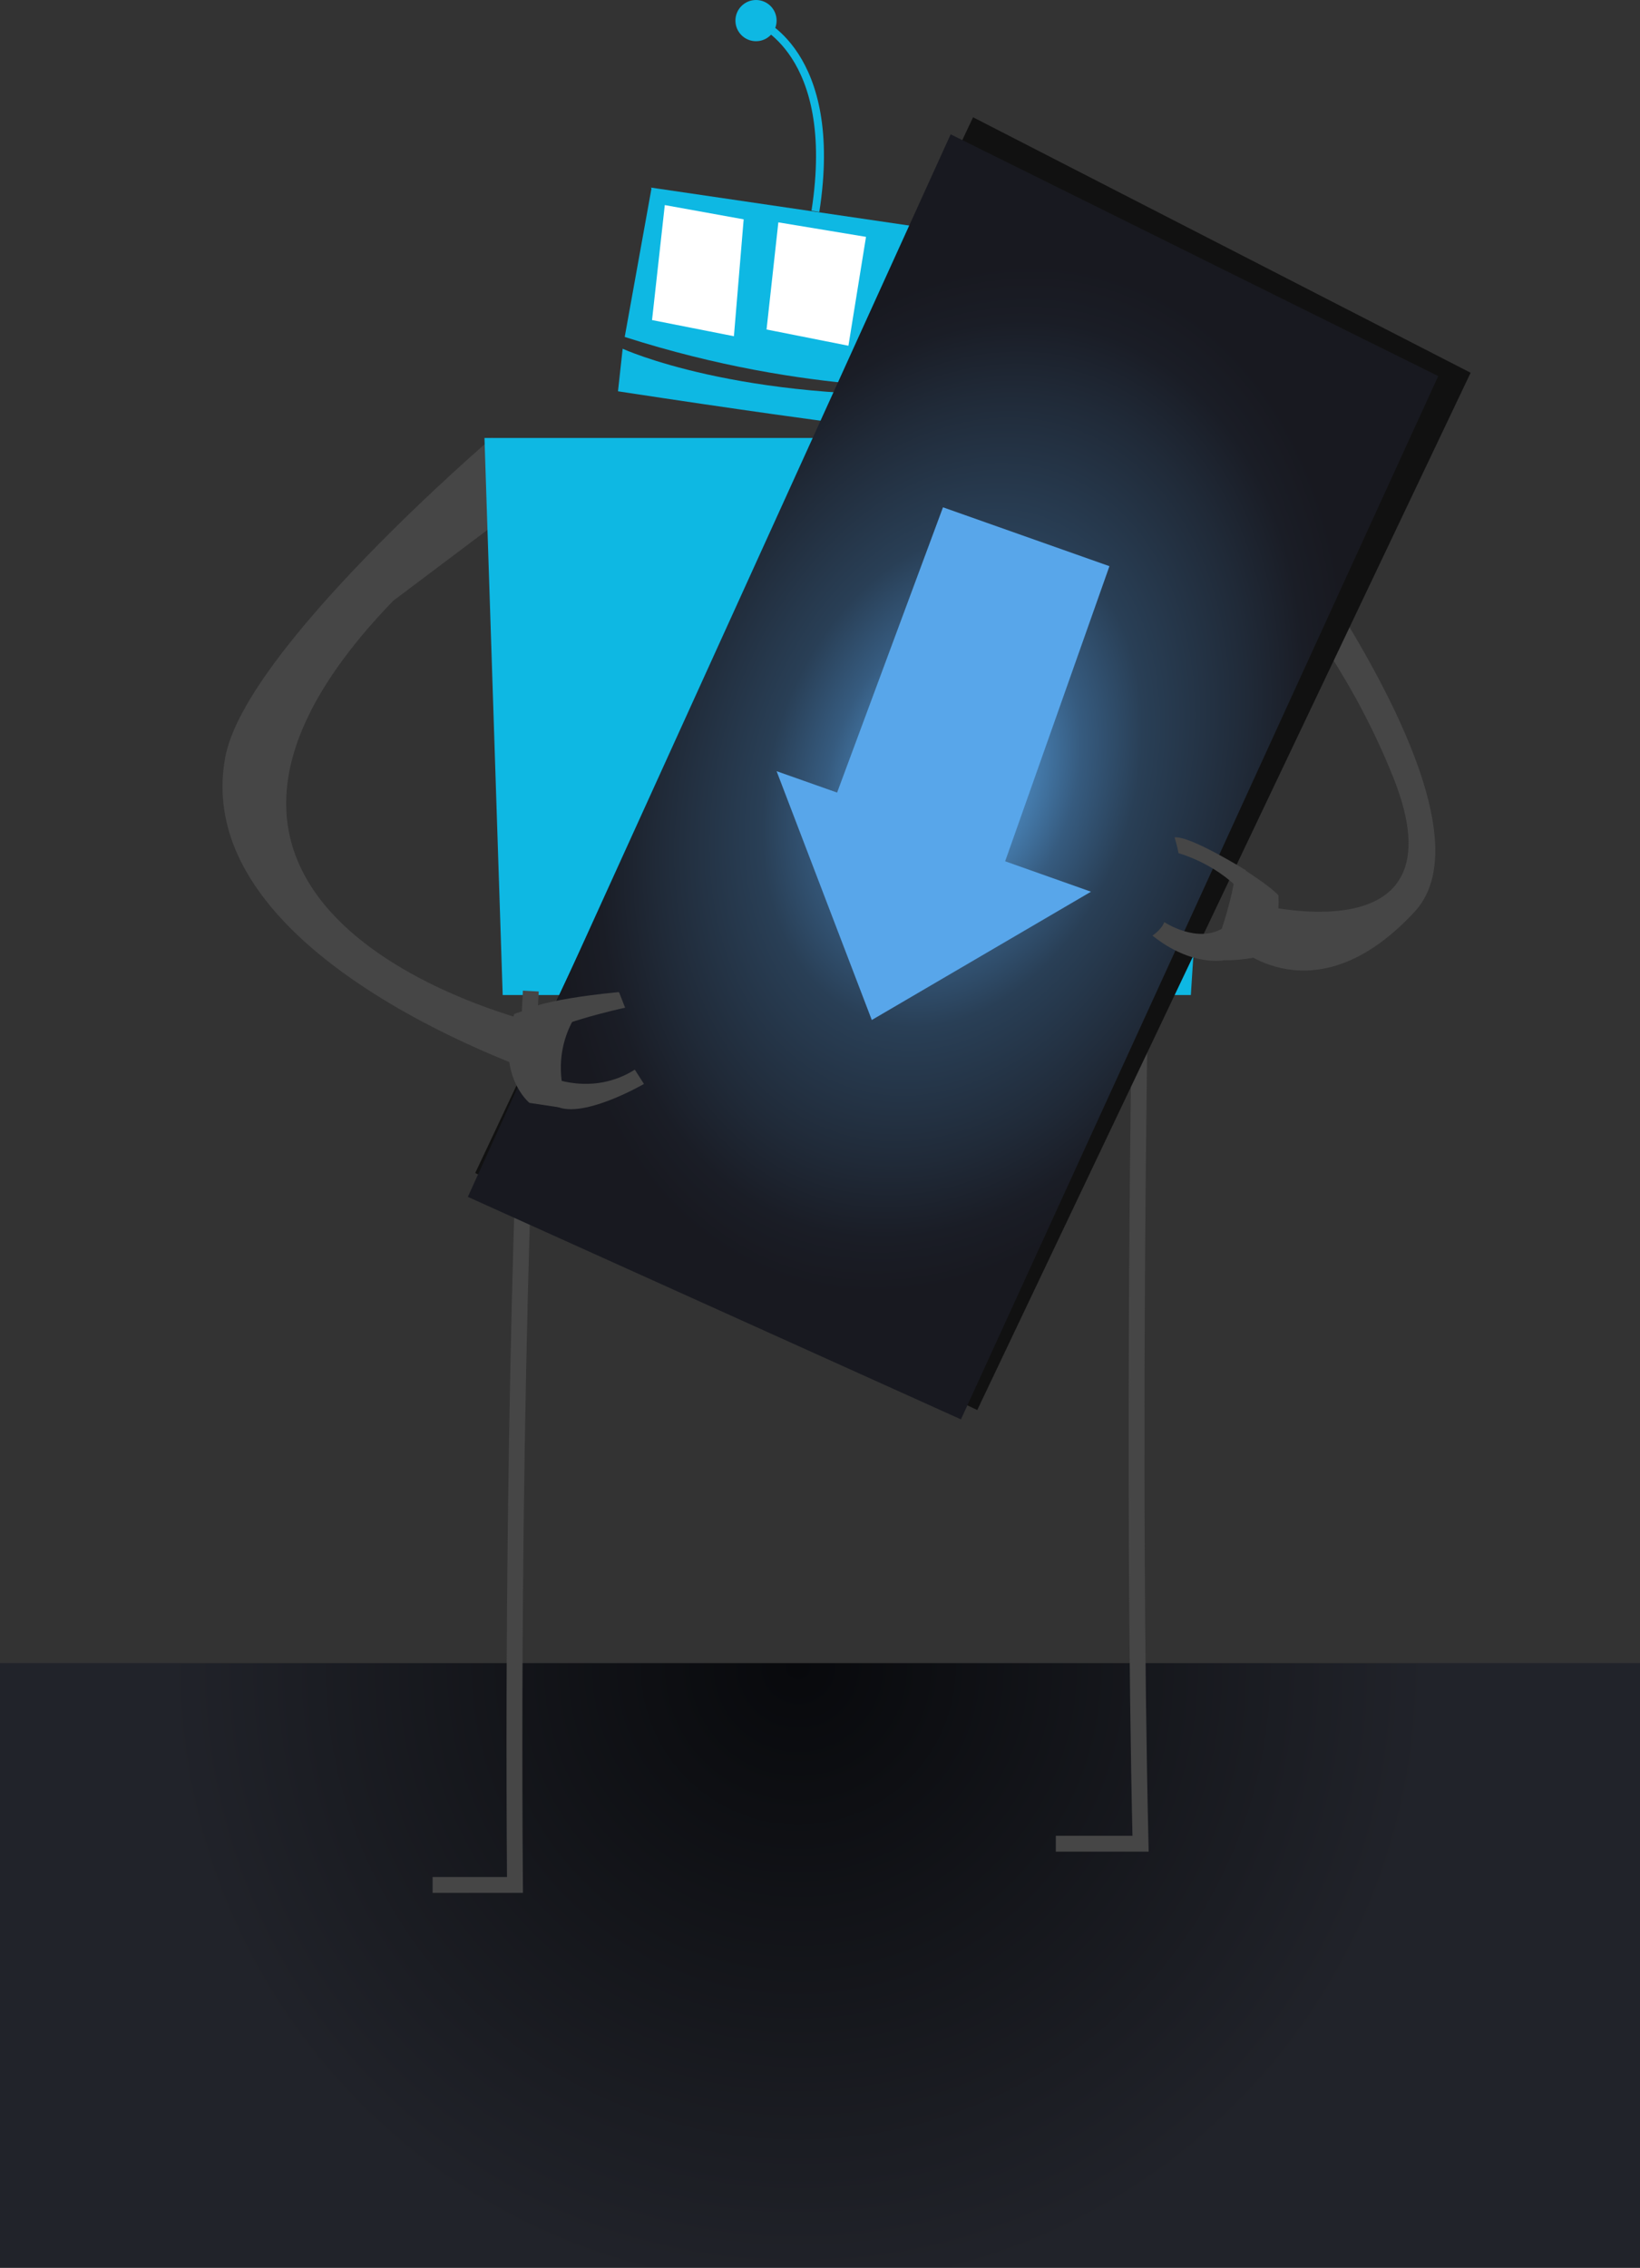 <?xml version="1.0" encoding="UTF-8"?><svg id="Layer_1" xmlns="http://www.w3.org/2000/svg" xmlns:xlink="http://www.w3.org/1999/xlink" viewBox="0 0 207.1 286.18"><rect x="0" y="0" width="207.1" height="286.18" fill="#333333" stroke="none"/><defs><style>.cls-1{fill:#58a6ea;}.cls-2{fill:#111;}.cls-3{fill:#0eb8e3;}.cls-4{fill:url(#radial-gradient-2);}.cls-5{fill:url(#radial-gradient);}.cls-6{fill:#464646;}.cls-7{fill:#fff;}.cls-8{stroke:#464646;stroke-width:2px;}.cls-8,.cls-9{fill:none;stroke-miterlimit:10;}.cls-9{stroke:#0eb8e3;}</style><radialGradient id="radial-gradient" cx="100.8" cy="-700.38" fx="100.8" fy="-700.38" r="99.4" gradientTransform="translate(0 -490) scale(1 -1)" gradientUnits="userSpaceOnUse"><stop offset="0" stop-color="#08090c"/><stop offset=".8" stop-color="#21232a"/></radialGradient><radialGradient id="radial-gradient-2" cx="120.35" cy="98.04" fx="120.35" fy="98.04" r="57.36" gradientTransform="translate(50.07 -70.17) rotate(18.64) scale(1 1.4)" gradientUnits="userSpaceOnUse"><stop offset=".05" stop-color="#58a6ea"/><stop offset=".16" stop-color="#4780b3"/><stop offset=".27" stop-color="#365b7f"/><stop offset=".4" stop-color="#293f56"/><stop offset=".62" stop-color="#202a38"/><stop offset=".74" stop-color="#1a1d26"/><stop offset=".83" stop-color="#181920"/></radialGradient></defs><g id="a"><rect class="cls-5" y="209.88" width="207.1" height="76.3"/></g><g id="c"><path class="cls-3" d="M82.18,23.67l41.38,6.08-3.01,19.08s-18.24,1.2-41.66-6.31l3.38-18.74-.09-.11Z"/><path class="cls-3" d="M120.35,49.72l-.59,5.37s-10.86-1-41.72-5.71l.59-5.37s14.65,6.75,41.72,5.71Z"/><polygon class="cls-7" points="83.95 25.88 93.91 27.68 92.68 42.43 82.34 40.39 83.95 25.88"/><polygon class="cls-7" points="98.29 28.06 109.36 29.89 107.14 43.63 96.8 41.58 98.29 28.06"/><circle class="cls-3" cx="95.47" cy="2.6" r="2.6"/><path class="cls-9" d="M95.47,2.6s10.64,3.89,7.5,24.07"/><path class="cls-6" d="M62.12,55.27s-31.11,26.59-33.67,40.27c-4.78,25.64,40.96,40.37,40.96,40.37l-1.5-6.77s-57.04-13.2-18.26-53.32l12.24-9.2.27-11.45-.04.09h0Z"/><path class="cls-6" d="M153.73,55.27s37.6,46.1,24.9,59.8-22.7,4.2-22.7,4.2l2.2-5.3s27.1,7.3,17.8-15.9-25.7-35.7-25.7-35.7c0,0,3.5-7.1,3.5-7.1Z"/><polygon class="cls-3" points="61.18 55.27 154.88 55.27 150.38 125.57 63.48 125.57 61.18 55.27"/><path class="cls-8" d="M143.97,125.57s-1.04,59.4.06,107.1h-10.7"/><path class="cls-8" d="M67.03,125.07s-2.5,46.2-2,112.8h-10.4"/><polygon class="cls-2" points="60.01 148.03 122.88 14.8 185.71 47.04 123.41 177.94 60.01 148.03"/><polygon class="cls-4" points="59.08 151.04 120.05 16.95 181.62 47.46 121.35 179.12 59.08 151.04"/><path class="cls-6" d="M73.77,126.77s-5.05,5.07-1.93,13.16l-4.98-.75s-4.34-3.49-1.93-11.21c0,0,4.21-1.75,8.84-1.2Z"/><path class="cls-6" d="M78.19,125.25l.75,1.92s-10.05,2.12-13.19,4.83l.32-4.42s1.82-1.38,12.03-2.38c0,0,.09.05.09.05Z"/><path class="cls-6" d="M80.16,134.98l1.16,1.81s-8.22,4.77-11.38,2.64l-.53-3.52s5.38,2.47,10.75-.92h0Z"/><path class="cls-6" d="M159.13,120.67s-2.9.8-6.2.4c0,0,3.2-8.2,3.1-12,0,0,4.1,2.5,5.4,3.9,0,0,.5,4.3-2.3,7.7Z"/><path class="cls-6" d="M154.63,121.17s-4.1.9-9.1-3.1c0,0,1.1-.7,1.5-1.7,0,0,4.2,2.8,7.5.7v4.1h.1Z"/><path class="cls-6" d="M157.23,109.77s-6.9-4.3-8.9-4.1c0,0,.4,1.4.5,2,0,0,4.5,1.2,7.8,4.7l.7-2.6h-.1Z"/></g><g id="d"><polygon class="cls-1" points="140.1 71.45 126.93 108.69 137.77 112.53 110.09 128.72 98.07 97.32 105.71 100.02 119.08 64.02 140.1 71.45"/></g></svg>